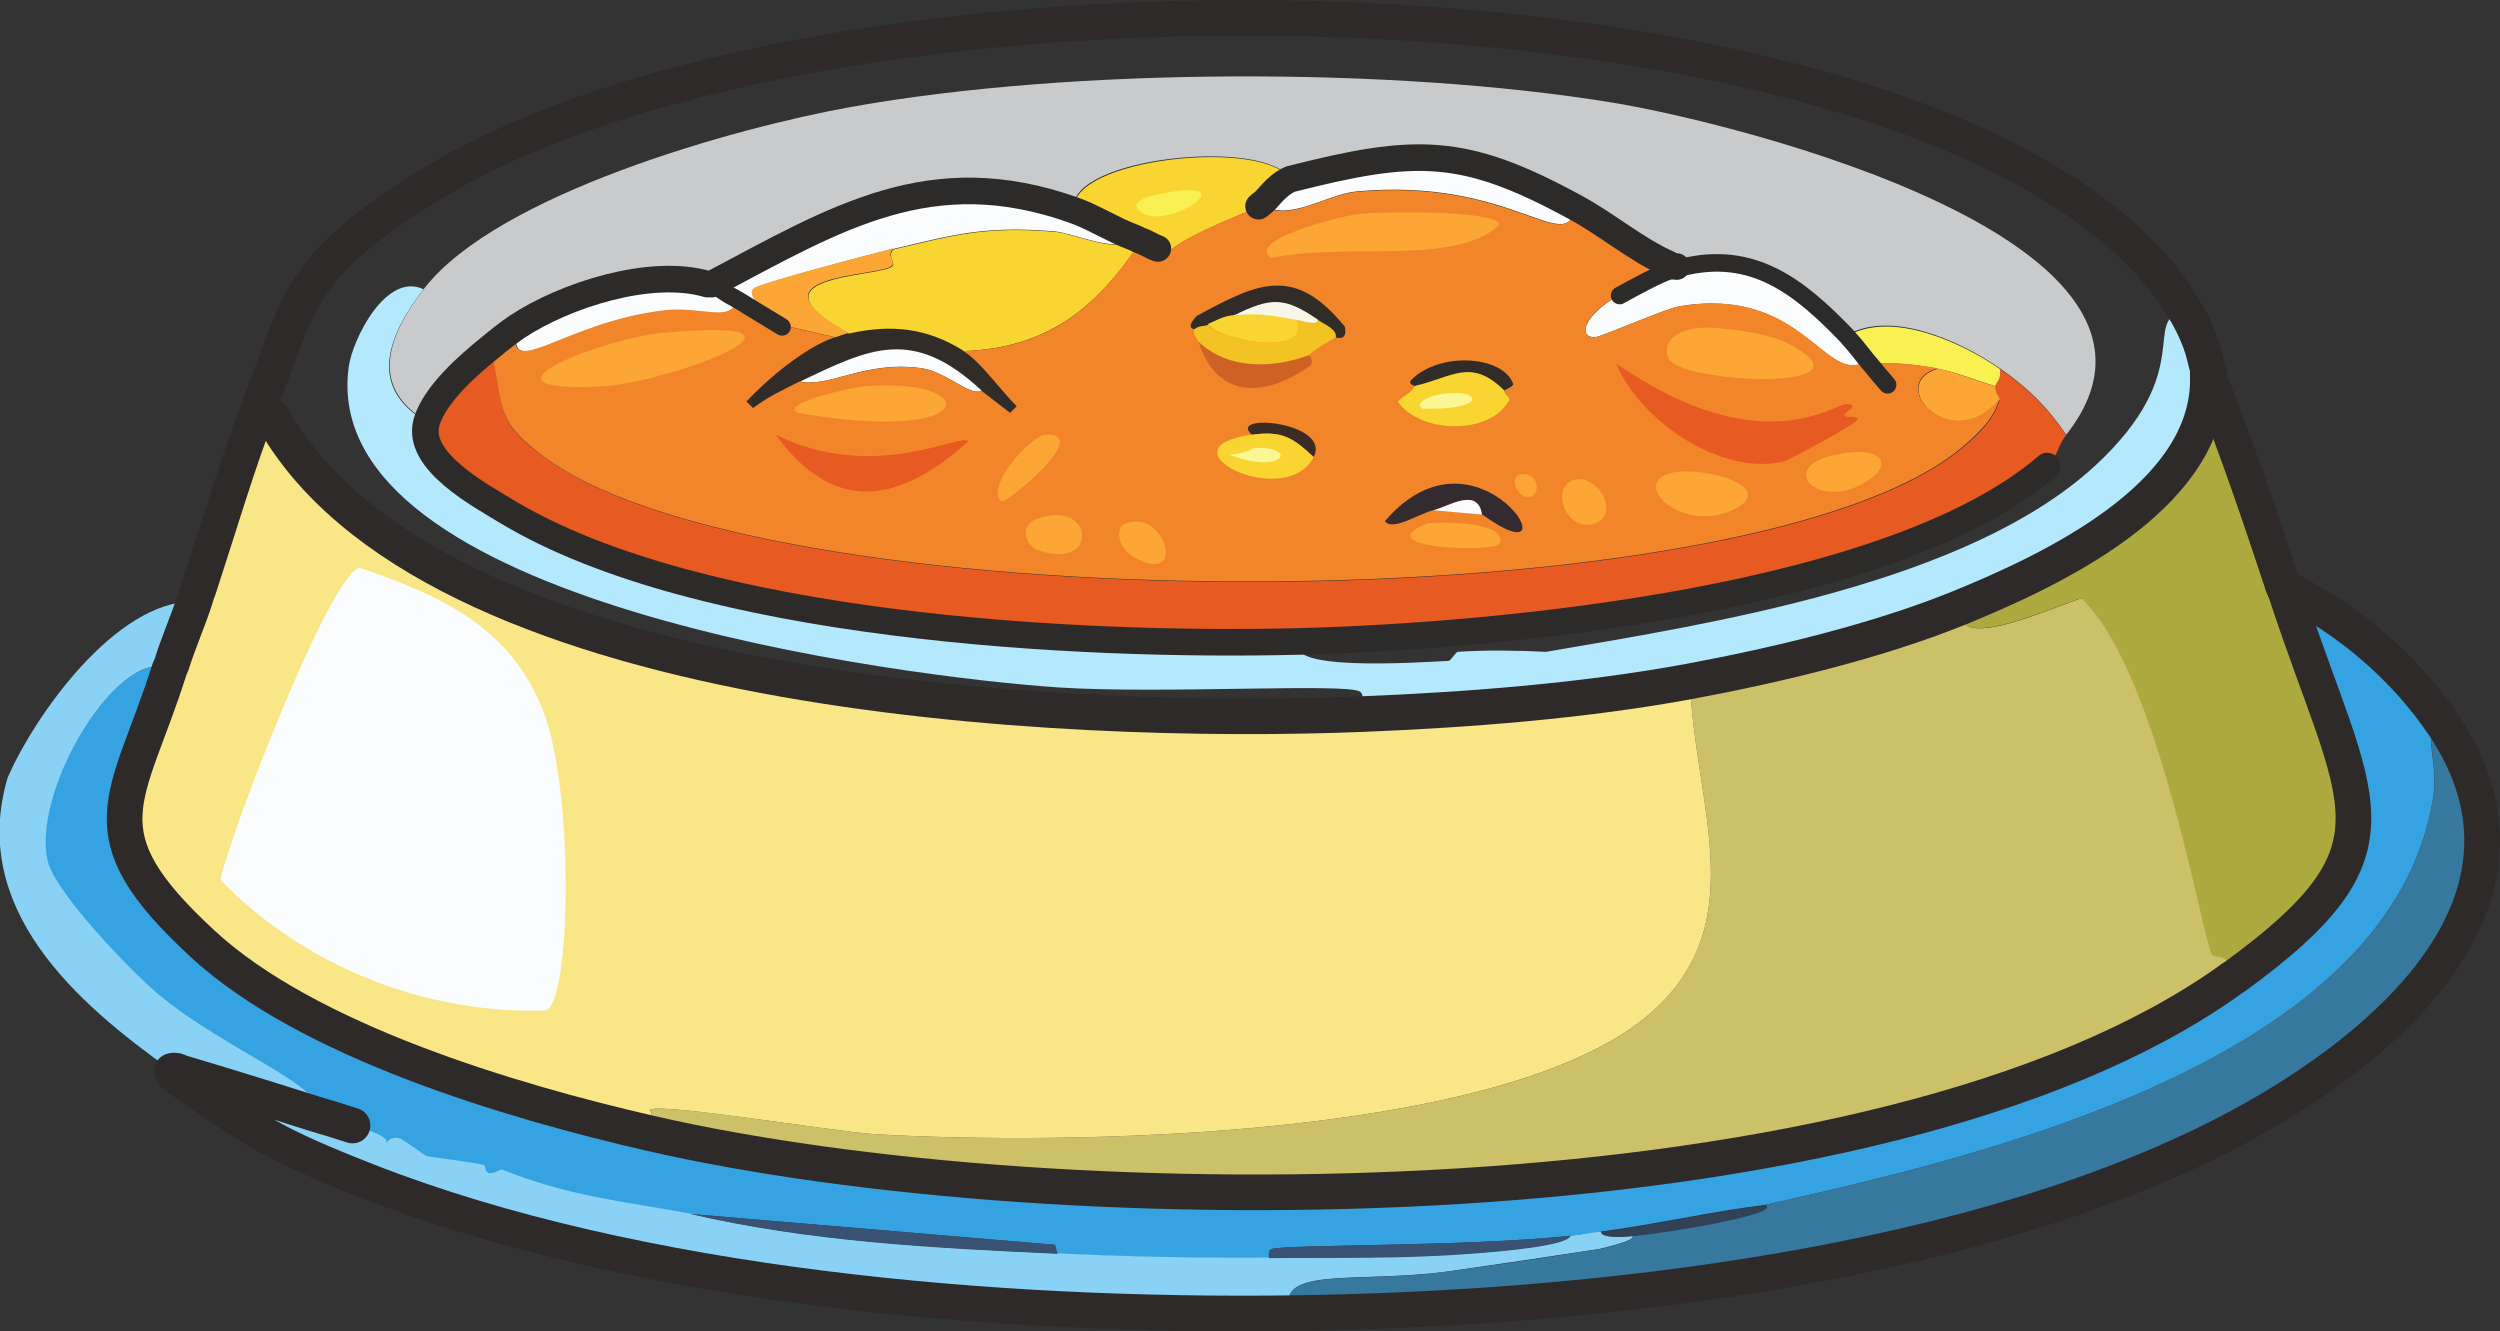 <?xml version="1.0" encoding="UTF-8"?>
<svg id="Layer_2" xmlns="http://www.w3.org/2000/svg" viewBox="0 0 52.62 28.02"><rect x="0" y="0" width="52.62" height="28.02" fill="#333333" stroke="none"/>
  <defs>
    <style>
      .cls-1 {
        fill: #acaa3e;
      }

      .cls-2 {
        fill: #b4e8fc;
      }

      .cls-3 {
        stroke: #2e2a29;
        stroke-width: .75px;
      }

      .cls-3, .cls-4, .cls-5 {
        fill: none;
        stroke-linecap: round;
        stroke-linejoin: round;
      }

      .cls-6 {
        fill: #35a3e1;
      }

      .cls-7 {
        fill: #322c29;
      }

      .cls-8 {
        fill: #f3c324;
      }

      .cls-9 {
        fill: #314256;
      }

      .cls-10 {
        fill: #fca635;
      }

      .cls-11 {
        fill: #f9e686;
      }

      .cls-12 {
        fill: #3b2b25;
      }

      .cls-13 {
        fill: #89d2f5;
      }

      .cls-4 {
        stroke-width: .37px;
      }

      .cls-4, .cls-5 {
        stroke: #2d2b29;
      }

      .cls-14 {
        fill: #faf794;
      }

      .cls-5 {
        stroke-width: .56px;
      }

      .cls-15 {
        fill: #f2852a;
      }

      .cls-16 {
        fill: #f8d531;
      }

      .cls-17 {
        fill: #f6f7e8;
      }

      .cls-18 {
        fill: #e75a22;
      }

      .cls-19 {
        fill: #395173;
      }

      .cls-20 {
        fill: #342b31;
      }

      .cls-21 {
        fill: #fbfcfd;
      }

      .cls-22 {
        fill: #ccc168;
      }

      .cls-23 {
        fill: #f9f152;
      }

      .cls-24 {
        fill: #ce6225;
      }

      .cls-25 {
        fill: #c9cacb;
      }

      .cls-26 {
        fill: #37789f;
      }
    </style>
  </defs>
  <g id="Layer_7">
    <g id="Generative_Object">
      <g>
        <path class="cls-25" d="M43.49,9.15c-.41-.6-.81-.99-1.4-1.4-.84-.58-2.3-1.24-3.23-.69.02.02.04.05.06.07-.02-.02-.04-.05-.06-.07-.98-1.03-1.97-1.82-3.48-1.44h-.09c-.06,0-.11-.03-.16-.06-.7-.31-1.31-.84-1.98-1.2-2.35-1.28-3.35-1.26-5.99-.59-.51-.89-4.71-.46-4.56.64-3-1.06-4.97.16-7.61,1.56h0s-.06.02-.09,0c-1.19-.35-3,.22-4.01.9-.19.13-.38.28-.56.43-.46.37-1.17.99-1.34,1.57-1.25-.73-.81-1.83-.06-2.8,1.54-1.98,6.53-3.38,8.99-3.82,4.62-.83,11.39-.85,16.02-.09,2.51.41,12.76,2.92,9.55,6.99Z"/>
        <path class="cls-2" d="M8.92,6.08c-.75.97-1.2,2.07.06,2.8-.24.82,1.12,1.54,1.71,1.9,4.04,2.42,11.98,2.84,16.68,2.72-.42.63,2.37.45,3.12.41.04,0,.15-.18.19-.19.58-.04,1.28-.03,1.86,0,3.52-.6,8.86-1.44,11.55-3.91,2.2-2.03.94-3.1,1.91-3.26.4.69.4,1.02.47,1.21v.09c0,.08,0,.16,0,.24-.09,2.41-3.29,3.91-5.22,4.7-1.72.7-3.85,1.21-5.68,1.55-2.21.41-4.65.6-6.89.69-.04-.12.06-.38-.05-.47-.25-.19-4.17.05-6.34-.09-3.28-.22-15.63-1.79-14.95-6.75.08-.58.79-2.01,1.58-1.63Z"/>
        <path class="cls-18" d="M42.09,8.41c.02-.06-.1-.08-.09-.28,0-.07.14-.14.09-.37.58.4.99.8,1.4,1.4-.2.25-.18.46-.4.65-3.25,2.81-11.48,3.58-15.72,3.69-4.69.12-12.64-.3-16.68-2.72-.59-.36-1.96-1.08-1.71-1.9.17-.57.88-1.19,1.34-1.57.34,1.27,0,1.53,1.26,2.4,4.87,3.41,25.26,3.45,29.72-.28.32-.26.68-.61.79-1.02Z"/>
        <path class="cls-1" d="M48.05,12.32s.03.03.03.05c.01.04.03.08.04.12,1.47,4.49,2.67,5.34-1.1,8.08-.03.02-.06.03-.09.06.03-.02.06-.03.09-.06-.11-.54-.42-.4-.47-.48-.21-.34-1.12-5.96-2.75-7.5-.96.34-2.7,1.12-2.56.19,1.93-.79,5.13-2.29,5.22-4.7l.09.03c.52,1.31,1.02,2.78,1.46,4.11,0,.03.02.06.03.09Z"/>
        <path class="cls-21" d="M22.6,4.42c.43.15.82.41,1.25.57-.23.39-1.26-.09-1.65-.12-1.47-.12-2.09.06-3.4.37-.36.08-2.83.73-2.93.84-.14.14.18.26-.1.38-.09-.05-.17-.11-.26-.16-.03-.02-.06-.04-.09-.05.03.01.06.04.09.05-.05.53-.72.16-1.5.24-2.16.24-3.37,1.57-3.12.34,1.01-.67,2.82-1.25,4.01-.9.03,0,.06,0,.09,0h0c2.64-1.41,4.61-2.63,7.61-1.57Z"/>
        <path class="cls-21" d="M38.92,7.14c.13.14.25.3.37.45l.06.07-.06-.07c-.87.58-1.32-1.59-3.96-1.14-.28.05-1.67.66-1.77.65-.39-.02-.16-.51.52-.89.29-.16.87-.48,1.11-.54l-.06-.1c.05.02.1.05.16.05h.09c1.51-.37,2.49.42,3.48,1.45.02.02.04.05.06.07Z"/>
        <path class="cls-21" d="M33.15,4.37c-.16,1.05-1.34-.65-4.61-.34-.62.06-1.48.68-1.98.25-.03.01-.04.05-.07.06.03-.01.04-.05.07-.06.12-.05.28-.37.6-.51,2.64-.67,3.63-.69,5.99.59Z"/>
        <path class="cls-23" d="M42.09,7.76c.05.23-.09.3-.09.37-.4-.12-.8-.29-1.21-.37-.37-.07-1.06-.16-1.43-.09l-.06-.07c-.12-.15-.24-.31-.37-.45-.02-.02-.04-.05-.06-.07.93-.55,2.39.11,3.23.69Z"/>
        <g>
          <path class="cls-6" d="M51.46,15.3c-.55-.08-.13.66-.24,1.44-.83,5.58-9.49,7.6-14.07,8.62-1.15.14-2.3.41-3.45.56-.21.03-.43.07-.65.09-2.11.23-5.99.18-6.29.28-.07.03-.05.13-.05.19-1.49.01-2.98-.02-4.47-.09l-.05-.19-7.69-.65c-1.43-.26-2.57-.37-3.96-.93-.42.22-.29-.07-.37-.09-.16-.05-1.15-.17-1.21-.19-.03,0-.48-.35-.56-.37-.19-.06-.27.1-.28.09-.04-.01.22-.08-.71-.38-.27-.09-.54-.17-.81-.25.38-.5-1.9-1.33-3.32-2.53-.56-.48-2.12-2.1-2.28-2.75-.37-1.49,1.52-4.61,2.57-4.05.01-.03.03-.06.04-.09-.01.03-.03.06-.04.09-.89,2.79-1.87,3.42.69,5.78,2.21,2.05,6.5,3.32,9.41,3.99,8.64,1.99,25.89,2.05,33.26-3.22.03-.02.06-.03.09-.06,3.76-2.74,2.57-3.6,1.1-8.08-.01-.04-.03-.08-.04-.12,0-.02-.03-.03-.03-.05,0,.02.03.03.03.05,1.33.65,2.54,1.67,3.38,2.93Z"/>
          <path class="cls-13" d="M4.1,12.67c-.15.45-.34.89-.48,1.33-.01.03-.03.06-.04.09-1.05-.55-2.94,2.56-2.57,4.05.16.65,1.72,2.27,2.28,2.75,1.42,1.21,3.7,2.03,3.32,2.53.27.08.54.16.81.25.93.3.67.37.71.38.01,0,.09-.15.28-.09.08.02.53.36.56.37.06.02,1.05.14,1.21.19.08.02-.05.31.37.09,1.39.56,2.53.67,3.96.93,2.53.59,5.14.72,7.73.84,1.49.07,2.98.1,4.47.09,1.41-.01,2.84.01,4.24-.09.71-.05,2.02-.18,2.1-.37.22-.02.44-.07.65-.09-.02.12.37.12.65.09.14.09-.65.27-.7.28-1.05.16-2.12.32-3.17.47-1.91.26-3.69-.13-3.31.88-6.13.08-13.74-.54-19.47-2.79-1.96-.77-2.33-1.03-3.96-2.16l.04-.13c-.06-.02-.11-.05-.17-.03,0,0,0,.05.05.08-.05-.03-.05-.08-.05-.08-2.02-1.43-4.26-3.41-3.45-6.16.56-1.29,2.27-3.73,3.93-3.71Z"/>
          <path class="cls-26" d="M51.46,15.3c2.42,3.67-1.27,6.75-4.25,8.37-5.53,3-13.8,3.89-20.03,3.97-.39-1.01,1.39-.61,3.31-.88,1.05-.14,2.12-.3,3.17-.47.05,0,.84-.19.7-.28.69-.07,3.18-.47,2.79-.65,4.57-1.02,13.24-3.04,14.07-8.62.12-.79-.31-1.52.24-1.44Z"/>
          <path class="cls-22" d="M46.94,20.63c-7.37,5.27-24.62,5.21-33.26,3.22.1-.5-.02-.48,0-.49.18-.16,3.9.46,4.7.51,4.01.24,13.05.11,16.21-2.42,2.39-1.91,1.06-4.53.98-7.12,1.83-.34,3.97-.84,5.68-1.55-.14.94,1.6.15,2.56-.19,1.63,1.54,2.54,7.16,2.75,7.5.05.08.36-.07.47.48-.03.02-.06.03-.09.06Z"/>
          <g>
            <path class="cls-11" d="M28.68,15.02c2.25-.09,4.69-.28,6.89-.69.08,2.59,1.41,5.21-.98,7.12-3.17,2.53-12.2,2.66-16.21,2.42-.8-.05-4.53-.67-4.7-.51-.02.02.1,0,0,.49-2.91-.67-7.2-1.94-9.41-3.99-2.56-2.36-1.57-2.99-.69-5.78.01-.03.03-.06.04-.09.14-.45.33-.88.48-1.33.03-.08.05-.17.08-.25,0-.03.02-.06.03-.09.41-1.25.79-2.55,1.26-3.77l.24.18c3.27,5.97,16.73,6.55,22.97,6.29Z"/>
            <path class="cls-21" d="M7.57,11.95c1.7.58,3.18,1.24,3.87,3.03.65,1.72.58,6.09.05,6.29-2.54.08-5.09-.93-6.85-2.75.18-.92,2.31-6.45,2.93-6.57Z"/>
          </g>
          <path class="cls-19" d="M22.25,26.39c-2.59-.12-5.2-.25-7.73-.84l7.69.65.05.19Z"/>
          <path class="cls-19" d="M33.05,26.02c-.08.2-1.39.32-2.1.37-1.4.11-2.83.08-4.24.09,0-.06-.03-.16.05-.19.3-.1,4.18-.05,6.29-.28Z"/>
          <path class="cls-9" d="M37.15,25.37c.38.18-2.1.59-2.79.65-.28.03-.67.03-.65-.09,1.15-.14,2.3-.42,3.45-.56Z"/>
        </g>
        <path class="cls-10" d="M42,8.13c0,.2.11.22.09.28-1,1.2-2.42-.32-1.3-.65.41.08.81.26,1.21.37Z"/>
        <path class="cls-7" d="M20.29,7.38c.36.23.8.85,1.12,1.16l-.14.14-.61-.47c-1.45-1.34-2.35-.89-3.82-.19-.34.16-.67.33-.98.56l-.14-.14c.45-.48,1.25-1.15,1.86-1.35.09-.03.22-.08.28-.09.89-.19,1.65-.12,2.42.37Z"/>
        <path class="cls-10" d="M18.8,5.24c-.16.15.09.29-.05.37-.35.22-3.1.17-.89,1.4-.06.01-.19.06-.28.09l-1.21-.28-.61-.37c.28-.12-.04-.24.1-.38.11-.11,2.58-.75,2.93-.84Z"/>
        <path class="cls-21" d="M20.66,8.22c-.23.14-.73-.39-1.26-.47-1.19-.17-1.96.42-2.56.28,1.47-.7,2.37-1.16,3.82.19Z"/>
        <g>
          <path class="cls-16" d="M27.16,3.78c-.32.14-.49.45-.6.51-.03.01-.04.05-.07.06-.66.3-1.38.54-1.96.99l-.16-.11c-.12-.04-.23-.12-.35-.16-.95,1.43-1.98,2.25-3.73,2.32-.77-.49-1.53-.57-2.42-.37-2.21-1.22.53-1.18.89-1.4.13-.08-.11-.22.05-.37,1.31-.31,1.93-.49,3.4-.37.39.03,1.41.51,1.65.12-.43-.16-.82-.42-1.25-.57-.15-1.1,4.05-1.54,4.56-.64Z"/>
          <path class="cls-23" d="M24.25,4.12c2.32-.54.06.96-.33.23-.05-.1.25-.22.33-.23Z"/>
        </g>
        <g>
          <path class="cls-15" d="M33.15,4.37c.67.36,1.28.89,1.98,1.2l.06.1c-.24.07-.82.39-1.11.54-.69.38-.91.87-.52.89.11,0,1.49-.6,1.77-.65,2.64-.46,3.09,1.71,3.96,1.14l.06.07c.37-.06,1.06.02,1.43.09-1.12.33.31,1.85,1.3.65-.11.42-.48.76-.79,1.02-4.46,3.73-24.84,3.69-29.72.28-1.25-.88-.92-1.13-1.26-2.4.18-.15.37-.3.56-.43-.25,1.23.96-.09,3.12-.34.78-.09,1.45.28,1.5-.24-.03-.02-.06-.04-.09-.05.03.01.06.04.09.05.09.05.18.11.26.16l.61.37,1.21.28c-.61.2-1.41.87-1.86,1.35l.14.14c.3-.23.64-.39.98-.56.61.14,1.37-.44,2.56-.28.53.07,1.03.61,1.26.47l.61.47.14-.14c-.32-.31-.76-.94-1.12-1.16,1.76-.06,2.79-.89,3.73-2.32.12.04.23.11.35.16l.16.11c.58-.45,1.3-.69,1.96-.99.03-.01.04-.05.07-.06.5.43,1.36-.19,1.98-.25,3.27-.31,4.45,1.38,4.61.34Z"/>
          <g>
            <path class="cls-18" d="M34.03,7.66c3.04,2.1,4.59.83,4.84.84.3.02-.06.19-.05.23.03.09.25,0,.28.09.03.08-1.45.86-1.54.89-1.3.32-3.02-.82-3.54-2.05Z"/>
            <path class="cls-10" d="M28.63,4.5c.38-.04,2.9-.09,2.93.23-.91.88-3.22.36-4.8.7-.58-.35,1.41-.88,1.86-.93Z"/>
            <path class="cls-10" d="M13.91,7.01c4.01-.38.12,1.05-1.21,1.12-3.05.16.02-1.01,1.21-1.12Z"/>
            <path class="cls-10" d="M35.62,6.92c.4-.09,1.58.09,1.96.28,2.16,1.08-2.29.88-2.47.33-.12-.37.2-.54.51-.61Z"/>
            <path class="cls-18" d="M16.33,9.15c2.07,1.03,3.93-.06,4.05.14-1.44,1.3-2.82,1.56-4.05-.14Z"/>
            <path class="cls-10" d="M18.19,8.13c2.49-.2,2.5,1.24-1.4.56-.39-.2,1.15-.54,1.4-.56Z"/>
            <path class="cls-8" d="M27.74,6.73c.13.09.41.19.37.37-.04.04-.34.18-.56.37-.77.29-1.7.31-2.33-.28-.03-.11-.11-.12-.09-.28.09-.08.21-.07.28-.09.32.39,2.2.68,1.86-.09.12.02.46.14.47,0Z"/>
            <path class="cls-10" d="M35.06,9.99c.58-.25,2.49.24,1.4.75-1.01.46-2.06-.46-1.4-.75Z"/>
            <path class="cls-20" d="M31.19,10.83c-.08-.59-.71-.17-1.02-.09-.31.07-.86.45-1.02.23,1.98-2.32,4.12,1.36,2.05-.14Z"/>
            <path class="cls-7" d="M28.12,7.11c.03-.18-.24-.28-.37-.37-.69-.47-.97-.49-1.77-.09-.25.03-.34.09-.56.19-.07.03-.19.01-.28.09,0-.01-.21,0,.05-.28,1.3-.71,2.06-1.07,3.12.23.05.32-.17.21-.19.23Z"/>
            <path class="cls-24" d="M27.56,7.48s.12.15,0,.23c-1.02.71-1.97.63-2.33-.51.63.59,1.56.56,2.33.28Z"/>
            <path class="cls-10" d="M38.88,9.53c.74-.09.93.24.47.56-1.08.76-2.13-.36-.47-.56Z"/>
            <path class="cls-10" d="M22.01,9.15c1.01-.06-.84,1.47-.93,1.4-.36-.28.6-1.38.93-1.4Z"/>
            <path class="cls-10" d="M30.03,11.02c.08-.03,1.69-.09,1.54.42-.06.19-2.84.12-1.54-.42Z"/>
            <path class="cls-10" d="M21.83,10.92c1.22-.44,1.31,1.14,0,.65-.23-.08-.4-.51,0-.65Z"/>
            <path class="cls-10" d="M33.19,10.09c.48-.06.91.75.37.93-.62.21-.97-.85-.37-.93Z"/>
            <path class="cls-7" d="M31.66,8.22c-.69-.68-1.08-.27-1.86-.09,0,0-.19-.04-.09-.14.61-.6,1.93-.5,2.14.09.02.05-.18.13-.19.14Z"/>
            <path class="cls-10" d="M23.69,11.02c.88-.33,1.32,1.43.09.65-.19-.12-.35-.56-.09-.65Z"/>
            <path class="cls-12" d="M27.65,9.62c-.44-.41-.67-.55-1.3-.47-.54-.47,1.68-.27,1.3.47Z"/>
            <path class="cls-21" d="M31.19,10.83l-1.02-.09c.31-.07.94-.5,1.02.09Z"/>
            <path class="cls-10" d="M31.98,9.99c.39-.1.49.44.19.47-.22.02-.41-.41-.19-.47Z"/>
            <g>
              <path class="cls-16" d="M31.66,8.22c-.01.08.15.14.09.23-.42.72-1.88.67-2.33,0,.15-.15.23-.13.37-.33.78-.18,1.17-.59,1.86.09Z"/>
              <path class="cls-14" d="M30.21,8.32c.96-.21,1.21.33-.28.28-.18-.14.23-.27.28-.28Z"/>
            </g>
            <path class="cls-16" d="M27.28,6.73c.34.77-1.54.48-1.86.09.22-.09.3-.16.56-.19.51-.06.81,0,1.3.09Z"/>
            <path class="cls-17" d="M27.74,6.73c0,.14-.34.02-.47,0-.5-.09-.8-.15-1.3-.09.8-.4,1.08-.38,1.77.09Z"/>
            <g>
              <path class="cls-16" d="M27.65,9.62c-.59,1.15-3.31-.2-1.3-.47.64-.09.86.06,1.3.47Z"/>
              <path class="cls-14" d="M26.39,9.43c.97-.05.62.59-.51.14.38-.03.49-.14.51-.14Z"/>
            </g>
          </g>
        </g>
      </g>
      <g>
        <path class="cls-4" d="M14.98,5.99c.13.04.29.19.44.26.03.01.06.04.09.05.09.05.18.11.26.16l.61.37.08.05"/>
        <path class="cls-4" d="M34.09,6.22c.29-.16.87-.48,1.11-.54.06-.02.12-.03.19-.05,1.51-.38,2.49.41,3.48,1.44.02.02.04.05.06.07.13.14.25.3.37.45l.06.07c.12.15.25.3.37.44"/>
        <path class="cls-5" d="M35.29,5.61c-.06,0-.11-.02-.16-.05-.7-.31-1.31-.84-1.98-1.2-2.35-1.28-3.35-1.26-5.99-.59-.32.14-.49.45-.6.51-.03.01-.04.05-.07.06"/>
        <path class="cls-5" d="M24.37,5.23c-.12-.04-.23-.12-.35-.16-.06-.02-.12-.06-.18-.08-.43-.16-.82-.42-1.25-.57-3-1.06-4.97.16-7.61,1.56h-.09c-1.19-.35-3,.23-4.01.9-.19.13-.38.28-.56.43-.46.37-1.17.99-1.34,1.57-.24.82,1.12,1.54,1.71,1.9,4.04,2.42,11.98,2.84,16.68,2.72,4.24-.11,12.47-.89,15.72-3.69"/>
        <path class="cls-3" d="M48.05,12.32s.03.03.03.05c1.33.65,2.54,1.67,3.38,2.93,2.42,3.67-1.27,6.75-4.25,8.37-5.53,3-13.8,3.89-20.03,3.97-6.13.08-13.74-.54-19.47-2.79-1.96-.77-2.33-1.03-3.96-2.16-.03-.02-.05-.05-.08-.07-.05-.03-.05-.08-.05-.08.06-.02.12,0,.17.03.94.28,1.88.57,2.82.87.27.08.54.16.81.25"/>
        <path class="cls-3" d="M4.17,12.42s.02-.06.03-.09c.41-1.25.79-2.55,1.26-3.77.85-2.21.78-2.93,3.56-4.65C17.6-1.43,41.68-.85,46,6.55c.4.69.4,1.02.47,1.21.02.06.03.2.09.36.52,1.31,1.02,2.78,1.46,4.11l.1.26c1.47,4.49,2.67,5.34-1.1,8.08-.03.02-.06.03-.09.06-7.37,5.27-24.62,5.21-33.26,3.22-2.91-.67-7.2-1.94-9.41-3.99-2.56-2.36-1.57-2.99-.69-5.78.01-.03.03-.06.04-.09.14-.45.33-.88.48-1.33.03-.08.05-.17.08-.25Z"/>
        <path class="cls-3" d="M46.47,7.85c0,.08,0,.16,0,.24-.09,2.41-3.29,3.91-5.22,4.7-1.72.7-3.85,1.21-5.68,1.55-2.21.41-4.65.6-6.89.69-6.24.25-19.71-.32-22.97-6.29"/>
      </g>
    </g>
  </g>
</svg>